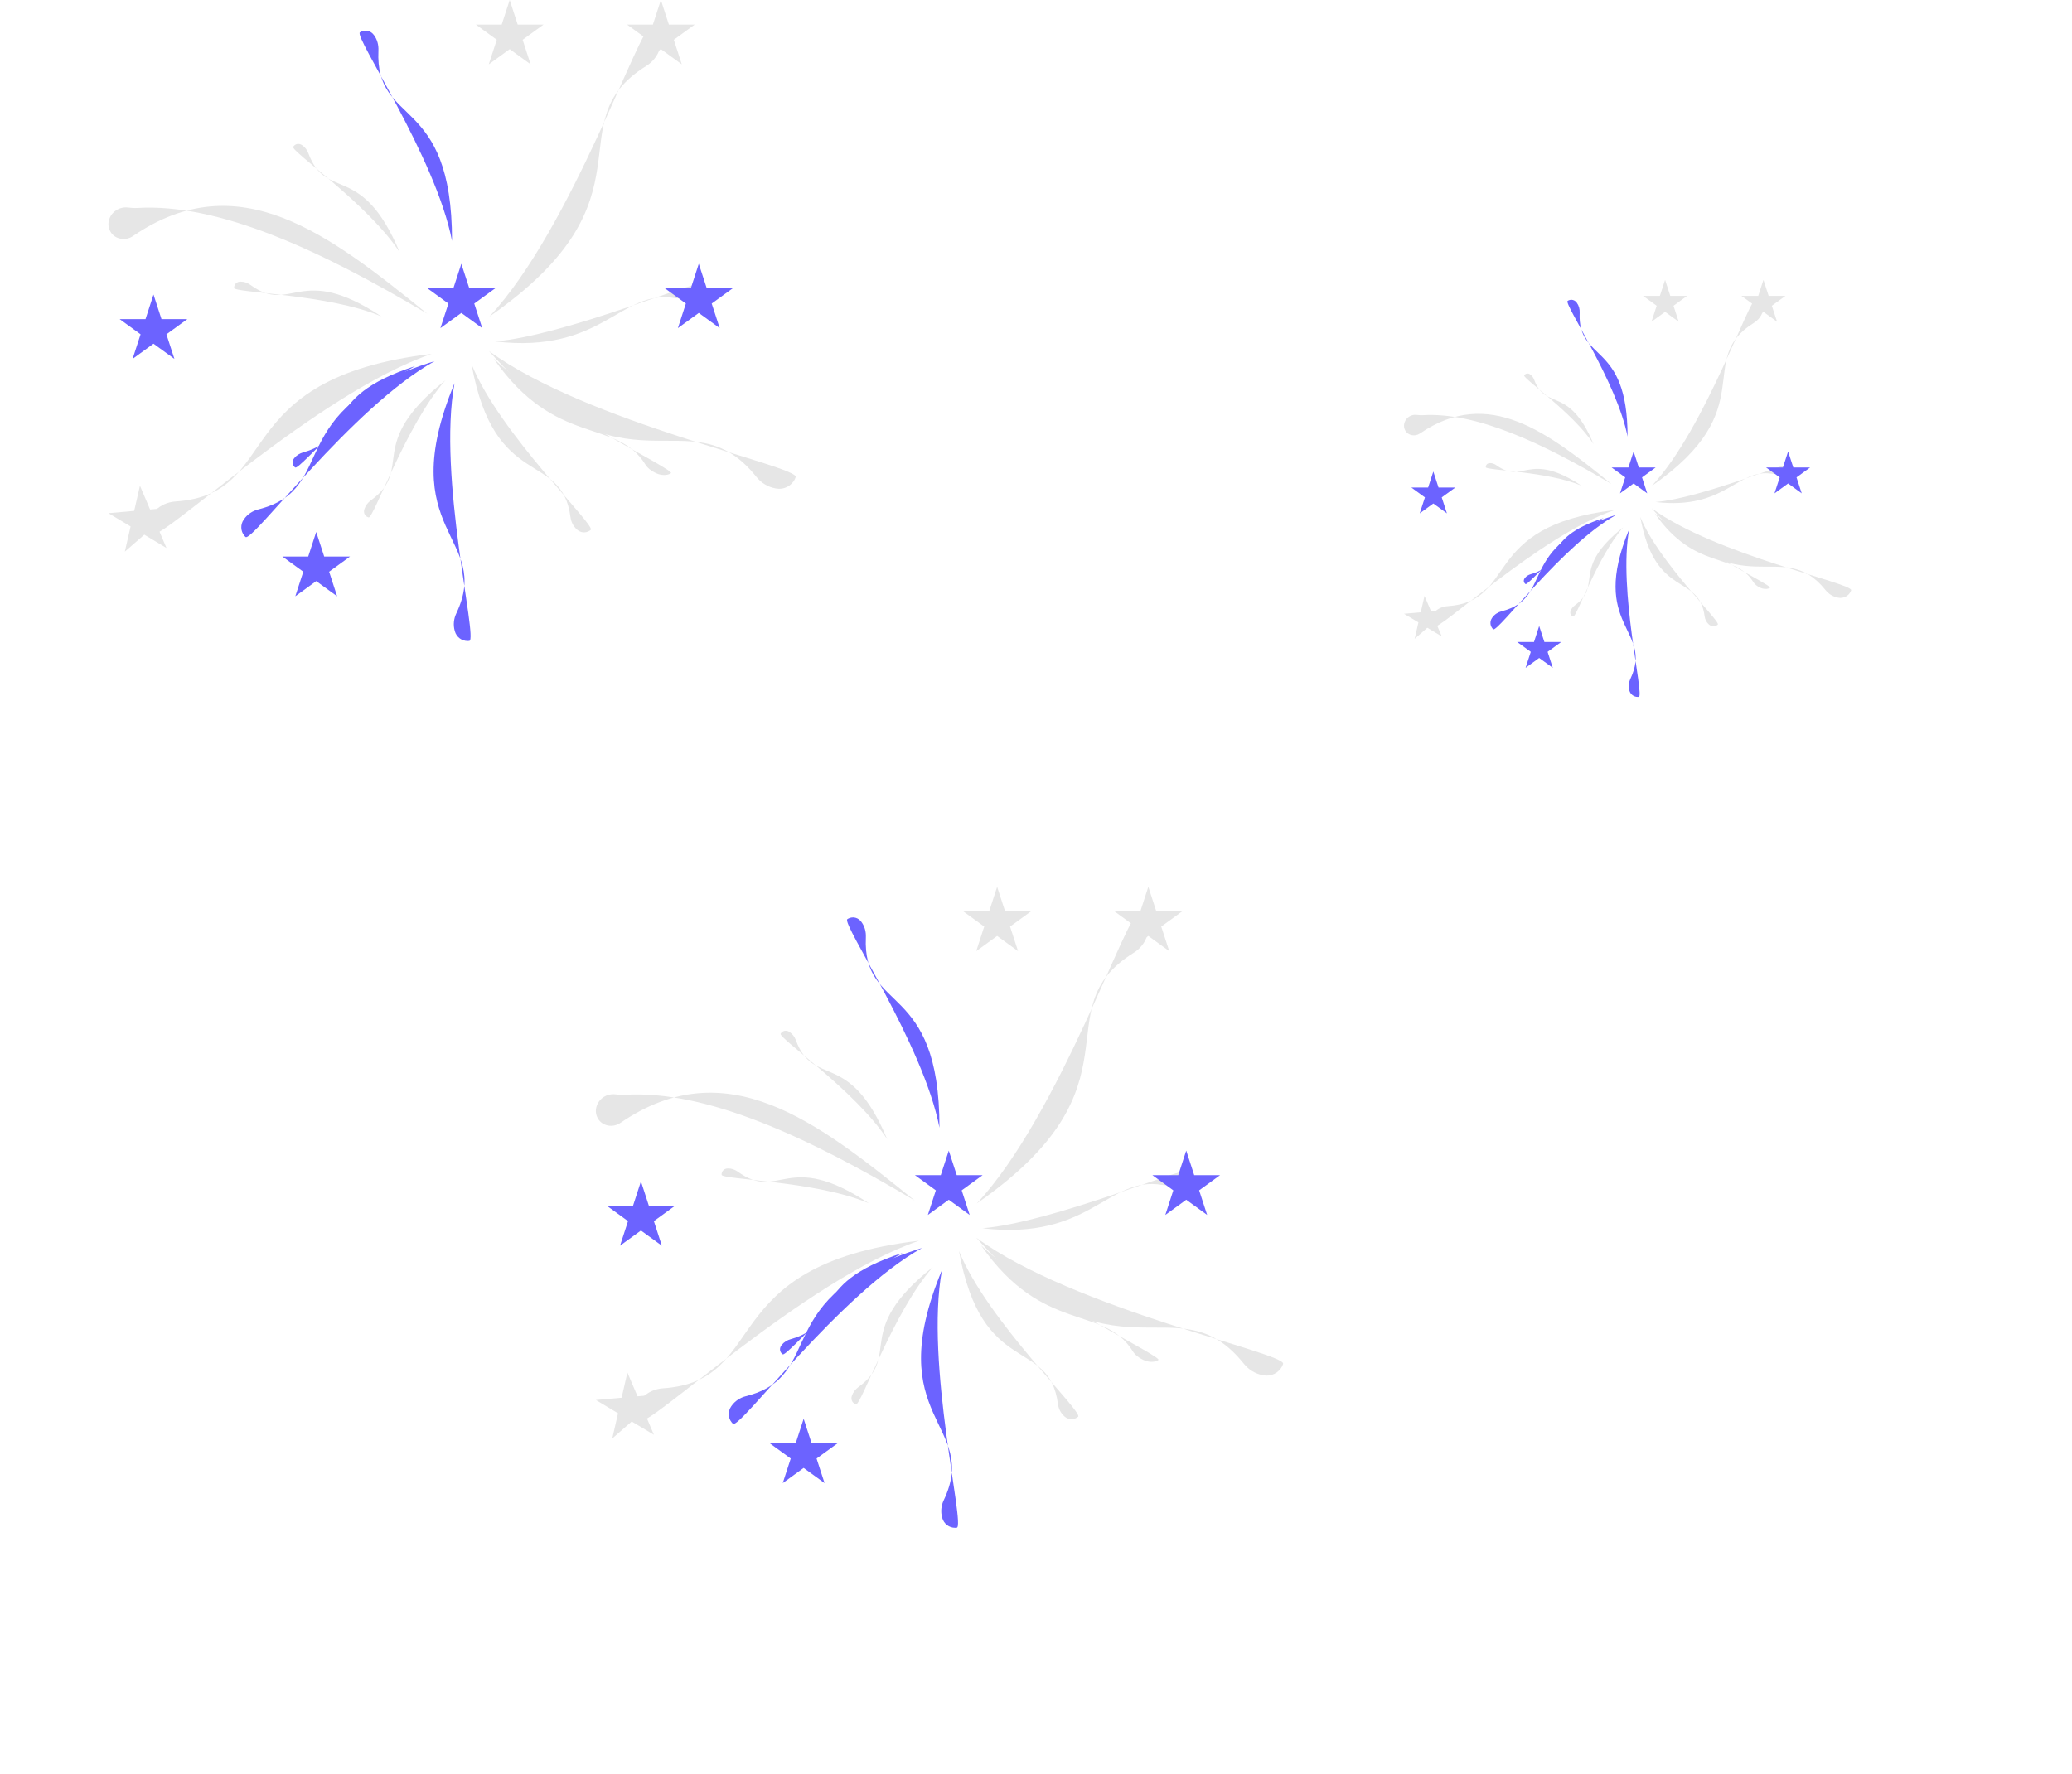 <svg width="612" height="524" viewBox="0 0 612 524" fill="none" xmlns="http://www.w3.org/2000/svg">
<path d="M32.306 64.669C33.118 62.39 35.382 61.044 37.687 61.303C38.648 61.41 39.608 61.496 40.573 61.439C64.643 60.023 94.455 73.805 126.192 92.679C97.139 69.17 70.549 48.375 39.275 69.746C37.041 71.272 33.876 70.733 32.577 68.36C32.054 67.406 31.866 66.264 32.177 65.085C32.214 64.946 32.257 64.808 32.306 64.669H32.306V64.669V64.669Z" fill="#E6E6E6"/>
<path d="M192.839 8.282C194.823 9.547 195.639 11.953 194.978 14.097L194.903 14.339C194.241 16.492 192.797 18.301 190.885 19.491C163.516 36.529 195.204 58.335 144.551 93.531V93.531C169.079 67.284 189.254 6.502 192.319 7.991C192.496 8.077 192.669 8.174 192.839 8.282H192.839V8.282Z" fill="#E6E6E6"/>
<path d="M234.79 141.519C233.769 143.639 231.478 144.735 229.27 144.333L229.021 144.288C226.805 143.885 224.837 142.667 223.428 140.909C203.262 115.756 185.372 149.808 144.412 103.691H144.412C173.385 124.931 236.132 137.748 235.017 140.968C234.953 141.154 234.877 141.338 234.79 141.519V141.519H234.79V141.519Z" fill="#E6E6E6"/>
<path d="M197.929 139.947C196.879 140.53 195.185 140.448 193.818 139.816L193.663 139.745C192.29 139.111 191.228 138.221 190.627 137.248C182.032 123.321 164.184 132.359 145.824 105.959H145.824C160.875 120.313 199.489 138.808 198.177 139.788C198.102 139.844 198.019 139.897 197.929 139.947V139.947Z" fill="#E6E6E6"/>
<path d="M206.212 84.398C205.953 85.571 204.769 86.785 203.389 87.39L203.233 87.459C201.848 88.066 200.478 88.272 199.351 88.076C183.226 85.281 178.162 104.635 146.226 100.882H146.226C166.95 99.128 206.393 82.475 206.257 84.107C206.25 84.201 206.235 84.298 206.212 84.398H206.212Z" fill="#E6E6E6"/>
<path d="M44.832 157.144C43.675 155.096 44.084 152.588 45.675 151.006L45.854 150.827C47.45 149.238 49.574 148.319 51.821 148.165C83.986 145.975 66.249 111.843 127.497 104.555V104.555C93.516 116.209 47.161 160.399 45.155 157.645C45.039 157.486 44.931 157.319 44.832 157.144V157.144V157.144Z" fill="#E6E6E6"/>
<path d="M174.185 156.776C172.996 157.57 171.469 157.412 170.453 156.487L170.338 156.383C169.318 155.455 168.682 154.176 168.503 152.791C165.934 132.97 146.049 145.235 139.28 107.61H139.28C147.623 128.197 176.057 155.212 174.475 156.558C174.384 156.635 174.287 156.708 174.185 156.776H174.185Z" fill="#E6E6E6"/>
<path d="M138.161 189.377C136.339 189.392 134.805 188.167 134.345 186.486L134.293 186.296C133.83 184.609 134.021 182.815 134.776 181.227C145.572 158.49 115.797 157.684 134.255 113.212H134.255C129.145 140.759 141.244 189.02 138.622 189.347C138.471 189.366 138.317 189.376 138.161 189.377V189.377H138.161Z" fill="#6C63FF"/>
<path d="M72.196 158.306C71.022 156.912 70.987 154.949 71.988 153.522L72.101 153.361C73.105 151.929 74.608 150.932 76.313 150.499C100.709 144.309 82.336 120.865 128.358 106.71V106.71C103.884 120.348 74.437 160.452 72.513 158.641C72.402 158.537 72.296 158.425 72.196 158.306H72.196Z" fill="#6C63FF"/>
<path d="M86.998 137.952C86.255 137.258 86.235 136.214 86.871 135.413L86.943 135.323C87.582 134.518 88.535 133.925 89.616 133.625C105.086 129.321 93.468 117.596 122.653 108.157C107.126 116.43 88.416 139.002 87.198 138.117C87.128 138.066 87.061 138.011 86.998 137.952V137.952Z" fill="#6C63FF"/>
<path d="M108.633 152.785C107.694 152.396 107.308 151.426 107.622 150.453L107.658 150.343C107.973 149.365 108.657 148.475 109.563 147.814C122.534 138.348 107.536 131.453 131.543 112.361C119.913 125.563 110.329 153.27 108.879 152.869C108.795 152.846 108.713 152.818 108.633 152.785V152.785Z" fill="#E6E6E6"/>
<path d="M45.34 87.024L47.7 94.285H55.334L49.158 98.772L51.517 106.033L45.34 101.546L39.164 106.033L41.523 98.772L35.347 94.285H42.981L45.34 87.024Z" fill="#6C63FF"/>
<path d="M150.548 0L152.908 7.261H160.542L154.366 11.748L156.725 19.009L150.548 14.522L144.372 19.009L146.731 11.748L140.555 7.261H148.189L150.548 0Z" fill="#E6E6E6"/>
<path d="M206.4 77.932L208.759 85.193H216.394L210.217 89.68L212.576 96.941L206.4 92.454L200.224 96.941L202.583 89.68L196.406 85.193H204.041L206.4 77.932Z" fill="#6C63FF"/>
<path d="M93.399 157.163L95.758 164.423H103.393L97.216 168.911L99.576 176.172L93.399 171.684L87.222 176.172L89.582 168.911L83.405 164.423H91.04L93.399 157.163Z" fill="#6C63FF"/>
<path d="M136.261 77.932L138.621 85.193H146.255L140.079 89.68L142.438 96.941L136.261 92.454L130.085 96.941L132.444 89.68L126.268 85.193H133.902L136.261 77.932Z" fill="#6C63FF"/>
<path d="M195.204 0L197.563 7.261H205.197L199.021 11.748L201.38 19.009L195.204 14.522L189.027 19.009L191.386 11.748L185.21 7.261H192.844L195.204 0Z" fill="#E6E6E6"/>
<path d="M41.339 143.502L44.331 150.526L51.936 149.851L46.18 154.867L49.172 161.891L42.623 157.967L36.867 162.983L38.575 155.542L32.026 151.618L39.631 150.943L41.339 143.502Z" fill="#E6E6E6"/>
<path d="M106.65 9.354C108.027 8.676 109.575 9.133 110.451 10.362L110.55 10.5C111.43 11.733 111.848 13.292 111.775 14.887C110.725 37.711 133.553 27.509 133.516 71.181H133.516C128.745 46.438 104.424 10.776 106.31 9.547C106.419 9.477 106.532 9.412 106.65 9.354H106.65Z" fill="#6C63FF"/>
<path d="M86.741 43.185C87.352 42.423 88.353 42.318 89.171 42.856L89.264 42.917C90.085 43.456 90.727 44.313 91.098 45.314C96.407 59.643 106.795 47.648 118.078 74.572C108.95 60.516 85.839 44.618 86.597 43.389C86.641 43.319 86.689 43.251 86.741 43.185L86.741 43.185Z" fill="#E6E6E6"/>
<path d="M69.168 84.835C69.252 83.863 70.026 83.218 71.005 83.211L71.116 83.21C72.099 83.202 73.109 83.556 73.974 84.182C86.353 93.141 88.318 77.395 112.666 93.501C97.264 86.893 69.216 86.528 69.162 85.085C69.159 85.002 69.161 84.919 69.169 84.835H69.168Z" fill="#E6E6E6"/>
<path d="M176.28 326.669C177.092 324.39 179.356 323.044 181.661 323.303C182.622 323.41 183.582 323.496 184.547 323.439C208.616 322.024 238.429 335.805 270.165 354.679C241.113 331.17 214.522 310.375 183.248 331.746C181.014 333.272 177.85 332.733 176.55 330.36C176.028 329.406 175.84 328.264 176.151 327.085C176.188 326.946 176.23 326.808 176.28 326.669H176.28V326.669V326.669Z" fill="#E6E6E6"/>
<path d="M336.813 270.282C338.797 271.547 339.613 273.953 338.952 276.097L338.877 276.339C338.214 278.492 336.771 280.301 334.859 281.491C307.49 298.53 339.177 320.335 288.524 355.531V355.531C313.053 329.284 333.228 268.502 336.293 269.991C336.469 270.077 336.643 270.174 336.813 270.282H336.813V270.282Z" fill="#E6E6E6"/>
<path d="M378.764 403.519C377.743 405.639 375.451 406.735 373.244 406.333L372.995 406.288C370.778 405.885 368.811 404.667 367.402 402.909C347.235 377.756 329.346 411.808 288.386 365.691H288.386C317.359 386.931 380.106 399.748 378.991 402.968C378.926 403.154 378.851 403.338 378.764 403.519V403.519H378.764V403.519Z" fill="#E6E6E6"/>
<path d="M341.903 401.947C340.853 402.53 339.159 402.448 337.791 401.816L337.637 401.745C336.264 401.111 335.202 400.221 334.601 399.248C326.005 385.321 308.158 394.359 289.798 367.959H289.798C304.849 382.313 343.463 400.808 342.151 401.788C342.076 401.844 341.993 401.897 341.903 401.947V401.947Z" fill="#E6E6E6"/>
<path d="M350.186 346.398C349.926 347.571 348.742 348.785 347.362 349.39L347.207 349.459C345.822 350.066 344.451 350.272 343.325 350.077C327.2 347.281 322.136 366.635 290.199 362.882H290.199C310.923 361.128 350.367 344.475 350.231 346.107C350.223 346.201 350.208 346.298 350.186 346.398H350.186Z" fill="#E6E6E6"/>
<path d="M188.806 419.144C187.648 417.096 188.057 414.588 189.648 413.006L189.828 412.827C191.424 411.238 193.547 410.319 195.795 410.165C227.959 407.975 210.222 373.843 271.471 366.555V366.555C237.49 378.209 191.135 422.399 189.128 419.645C189.013 419.486 188.905 419.319 188.806 419.144V419.144V419.144Z" fill="#E6E6E6"/>
<path d="M318.159 418.776C316.969 419.57 315.442 419.412 314.427 418.487L314.312 418.383C313.292 417.455 312.656 416.176 312.476 414.791C309.908 394.97 290.023 407.235 283.254 369.61H283.254C291.597 390.197 320.031 417.212 318.448 418.558C318.357 418.635 318.261 418.708 318.159 418.776H318.159Z" fill="#E6E6E6"/>
<path d="M282.135 451.377C280.312 451.392 278.778 450.167 278.318 448.486L278.266 448.296C277.804 446.609 277.995 444.815 278.749 443.227C289.546 420.49 259.771 419.684 278.229 375.212H278.229C273.118 402.759 285.218 451.02 282.595 451.347C282.444 451.366 282.291 451.376 282.135 451.377V451.377H282.135Z" fill="#6C63FF"/>
<path d="M216.169 420.306C214.995 418.912 214.96 416.949 215.962 415.522L216.075 415.361C217.079 413.929 218.582 412.932 220.287 412.499C244.683 406.309 226.31 382.865 272.332 368.71V368.71C247.858 382.348 218.411 422.452 216.487 420.641C216.376 420.537 216.27 420.425 216.169 420.306H216.169Z" fill="#6C63FF"/>
<path d="M230.971 399.952C230.229 399.258 230.209 398.214 230.845 397.413L230.917 397.323C231.555 396.518 232.509 395.925 233.59 395.625C249.059 391.321 237.441 379.596 266.627 370.157C251.099 378.43 232.39 401.002 231.172 400.117C231.102 400.066 231.035 400.011 230.971 399.952V399.952Z" fill="#6C63FF"/>
<path d="M252.606 414.785C251.667 414.396 251.282 413.426 251.596 412.453L251.631 412.343C251.946 411.365 252.631 410.475 253.537 409.814C266.507 400.348 251.51 393.453 275.517 374.361C263.887 387.563 254.303 415.27 252.852 414.869C252.769 414.846 252.686 414.818 252.606 414.785V414.785Z" fill="#E6E6E6"/>
<path d="M189.314 349.024L191.673 356.285H199.308L193.131 360.772L195.491 368.033L189.314 363.546L183.138 368.033L185.497 360.772L179.32 356.285H186.955L189.314 349.024Z" fill="#6C63FF"/>
<path d="M294.522 262L296.881 269.261H304.516L298.339 273.748L300.699 281.009L294.522 276.522L288.346 281.009L290.705 273.748L284.528 269.261H292.163L294.522 262Z" fill="#E6E6E6"/>
<path d="M350.374 339.932L352.733 347.193H360.367L354.191 351.68L356.55 358.941L350.374 354.454L344.197 358.941L346.556 351.68L340.38 347.193H348.014L350.374 339.932Z" fill="#6C63FF"/>
<path d="M237.373 419.163L239.732 426.423H247.366L241.19 430.911L243.549 438.172L237.373 433.684L231.196 438.172L233.555 430.911L227.379 426.423H235.013L237.373 419.163Z" fill="#6C63FF"/>
<path d="M280.235 339.932L282.594 347.193H290.229L284.052 351.68L286.411 358.941L280.235 354.454L274.058 358.941L276.418 351.68L270.241 347.193H277.876L280.235 339.932Z" fill="#6C63FF"/>
<path d="M339.177 262L341.537 269.261H349.171L342.995 273.748L345.354 281.009L339.177 276.522L333.001 281.009L335.36 273.748L329.184 269.261H336.818L339.177 262Z" fill="#E6E6E6"/>
<path d="M185.313 405.502L188.305 412.526L195.909 411.851L190.154 416.867L193.145 423.891L186.596 419.967L180.841 424.983L182.549 417.542L176 413.618L183.605 412.943L185.313 405.502Z" fill="#E6E6E6"/>
<path d="M250.623 271.354C252 270.676 253.548 271.133 254.424 272.362L254.523 272.5C255.403 273.733 255.822 275.292 255.748 276.887C254.698 299.711 277.527 289.509 277.489 333.181H277.489C272.718 308.438 248.398 272.776 250.284 271.547C250.392 271.477 250.506 271.412 250.623 271.354H250.623Z" fill="#6C63FF"/>
<path d="M230.715 305.185C231.325 304.423 232.327 304.318 233.145 304.856L233.237 304.917C234.059 305.456 234.701 306.313 235.072 307.314C240.381 321.643 250.768 309.647 262.052 336.572C252.924 322.516 229.813 306.618 230.571 305.389C230.615 305.319 230.663 305.25 230.715 305.185L230.715 305.185Z" fill="#E6E6E6"/>
<path d="M213.142 346.836C213.226 345.863 214 345.218 214.979 345.211L215.09 345.21C216.072 345.202 217.082 345.556 217.947 346.182C230.327 355.141 232.292 339.395 256.64 355.501C241.238 348.893 213.189 348.528 213.136 347.085C213.133 347.002 213.135 346.919 213.142 346.836H213.142Z" fill="#E6E6E6"/>
<path d="M414.878 124.763C415.406 123.28 416.88 122.404 418.38 122.572C419.005 122.643 419.629 122.698 420.257 122.661C435.918 121.74 455.315 130.707 475.964 142.987C457.061 127.692 439.76 114.161 419.412 128.066C417.959 129.059 415.9 128.708 415.054 127.164C414.715 126.544 414.592 125.8 414.794 125.034C414.818 124.943 414.846 124.853 414.878 124.763L414.878 124.763Z" fill="#E6E6E6"/>
<path d="M519.327 88.076C520.618 88.899 521.149 90.464 520.719 91.859L520.67 92.016C520.239 93.417 519.3 94.594 518.056 95.368C500.249 106.454 520.866 120.642 487.909 143.542C503.868 126.464 516.995 86.917 518.989 87.886C519.104 87.942 519.217 88.005 519.327 88.076V88.076Z" fill="#E6E6E6"/>
<path d="M546.623 174.764C545.959 176.144 544.468 176.857 543.031 176.595L542.869 176.566C541.427 176.304 540.147 175.511 539.23 174.368C526.109 158.002 514.47 180.158 487.819 150.152H487.819C506.67 163.972 547.496 172.311 546.77 174.406C546.729 174.527 546.679 174.646 546.623 174.764L546.623 174.764Z" fill="#E6E6E6"/>
<path d="M522.64 173.742C521.957 174.121 520.854 174.068 519.965 173.657L519.864 173.61C518.971 173.198 518.28 172.619 517.889 171.986C512.296 162.924 500.684 168.804 488.738 151.628C498.531 160.967 523.655 173 522.801 173.638C522.752 173.675 522.698 173.709 522.64 173.742V173.742Z" fill="#E6E6E6"/>
<path d="M528.029 137.6C527.86 138.363 527.089 139.153 526.192 139.546L526.09 139.591C525.189 139.986 524.298 140.12 523.565 139.993C513.073 138.174 509.778 150.766 488.999 148.325C502.483 147.183 528.146 136.348 528.058 137.41C528.053 137.471 528.043 137.534 528.029 137.6V137.6Z" fill="#E6E6E6"/>
<path d="M423.029 184.931C422.275 183.598 422.541 181.967 423.577 180.937L423.693 180.821C424.732 179.787 426.114 179.189 427.576 179.089C448.503 177.663 436.963 155.456 476.813 150.714C454.704 158.297 424.544 187.049 423.238 185.257C423.163 185.153 423.093 185.045 423.029 184.931V184.931Z" fill="#E6E6E6"/>
<path d="M507.19 184.691C506.416 185.208 505.422 185.105 504.762 184.503L504.687 184.435C504.023 183.832 503.609 182.999 503.493 182.098C501.822 169.202 488.884 177.183 484.479 152.702C489.908 166.097 508.408 183.674 507.378 184.549C507.319 184.6 507.256 184.647 507.19 184.691L507.19 184.691Z" fill="#E6E6E6"/>
<path d="M483.752 205.903C482.566 205.913 481.568 205.116 481.269 204.022L481.235 203.898C480.934 202.8 481.058 201.633 481.549 200.6C488.574 185.807 469.201 185.282 481.21 156.347V156.347C477.886 174.27 485.758 205.671 484.052 205.883C483.953 205.895 483.853 205.902 483.752 205.903V205.903Z" fill="#6C63FF"/>
<path d="M440.833 185.687C440.069 184.78 440.046 183.502 440.697 182.574L440.771 182.469C441.424 181.537 442.402 180.889 443.511 180.607C459.385 176.58 447.43 161.326 477.374 152.116C461.45 160.99 442.291 187.083 441.039 185.905C440.967 185.837 440.898 185.764 440.833 185.687V185.687Z" fill="#6C63FF"/>
<path d="M450.463 172.443C449.98 171.992 449.967 171.313 450.381 170.792L450.428 170.733C450.843 170.21 451.464 169.824 452.167 169.628C462.232 166.828 454.673 159.199 473.662 153.058C463.559 158.441 451.386 173.127 450.594 172.551C450.548 172.518 450.505 172.482 450.463 172.443V172.443Z" fill="#6C63FF"/>
<path d="M464.539 182.094C463.928 181.842 463.677 181.21 463.882 180.577L463.905 180.505C464.109 179.87 464.555 179.29 465.144 178.86C473.584 172.701 463.826 168.215 479.445 155.793C471.879 164.383 465.643 182.41 464.699 182.149C464.645 182.134 464.591 182.116 464.539 182.094V182.094Z" fill="#E6E6E6"/>
<path d="M423.359 139.308L424.894 144.032H429.861L425.842 146.952L427.377 151.676L423.359 148.756L419.34 151.676L420.875 146.952L416.856 144.032H421.824L423.359 139.308Z" fill="#6C63FF"/>
<path d="M491.811 82.687L493.346 87.411H498.313L494.295 90.331L495.83 95.055L491.811 92.135L487.792 95.055L489.327 90.331L485.309 87.411H490.276L491.811 82.687Z" fill="#E6E6E6"/>
<path d="M528.15 133.392L529.685 138.116H534.652L530.633 141.036L532.168 145.76L528.15 142.84L524.131 145.76L525.666 141.036L521.647 138.116H526.615L528.15 133.392Z" fill="#6C63FF"/>
<path d="M454.627 184.943L456.162 189.667H461.13L457.111 192.587L458.646 197.311L454.627 194.391L450.609 197.311L452.144 192.587L448.125 189.667H453.092L454.627 184.943Z" fill="#6C63FF"/>
<path d="M482.515 133.392L484.05 138.116H489.017L484.999 141.036L486.534 145.76L482.515 142.84L478.496 145.76L480.031 141.036L476.013 138.116H480.98L482.515 133.392Z" fill="#6C63FF"/>
<path d="M520.866 82.687L522.401 87.411H527.368L523.349 90.331L524.884 95.055L520.866 92.135L516.847 95.055L518.382 90.331L514.363 87.411H519.331L520.866 82.687Z" fill="#E6E6E6"/>
<path d="M420.755 176.055L422.702 180.625L427.65 180.186L423.905 183.449L425.852 188.019L421.591 185.466L417.846 188.73L418.957 183.888L414.696 181.335L419.644 180.896L420.755 176.055Z" fill="#E6E6E6"/>
<path d="M463.25 88.773C464.146 88.332 465.153 88.629 465.723 89.428L465.787 89.519C466.36 90.32 466.632 91.335 466.584 92.373C465.901 107.223 480.754 100.585 480.73 129C477.626 112.901 461.802 89.698 463.029 88.899C463.099 88.853 463.173 88.811 463.25 88.773V88.773Z" fill="#6C63FF"/>
<path d="M450.296 110.785C450.693 110.289 451.345 110.22 451.877 110.571L451.937 110.61C452.471 110.961 452.889 111.518 453.131 112.17C456.585 121.493 463.343 113.688 470.685 131.206C464.746 122.061 449.709 111.717 450.202 110.918C450.231 110.872 450.262 110.827 450.296 110.785L450.296 110.785Z" fill="#E6E6E6"/>
<path d="M438.862 137.884C438.917 137.251 439.42 136.832 440.057 136.827L440.129 136.826C440.769 136.821 441.426 137.052 441.989 137.459C450.043 143.288 451.322 133.043 467.164 143.522C457.142 139.222 438.893 138.985 438.858 138.046C438.856 137.992 438.858 137.938 438.862 137.884V137.884Z" fill="#E6E6E6"/>
</svg>
